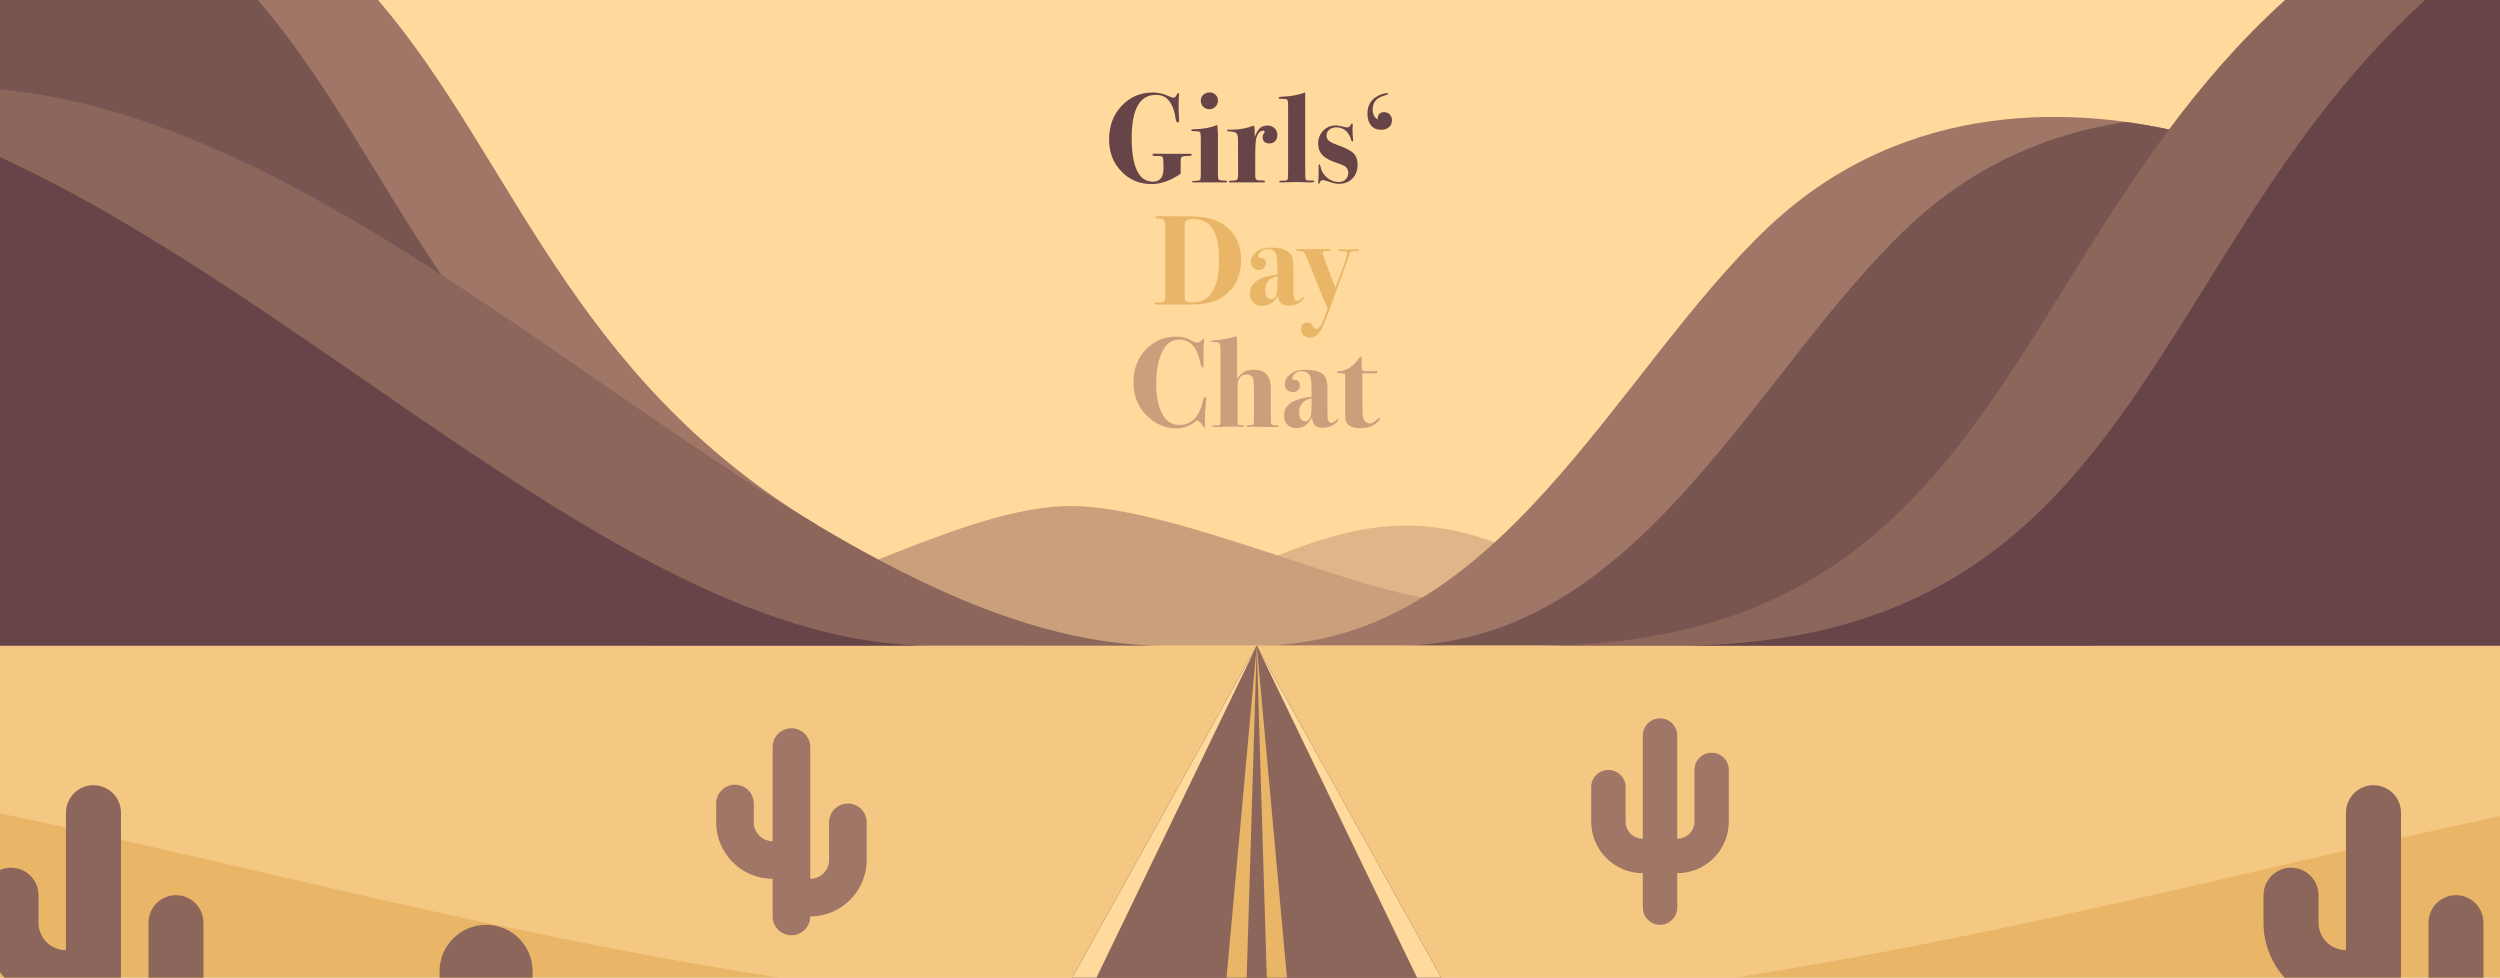 <?xml version="1.0" encoding="utf-8"?>
<!-- Generator: Adobe Illustrator 22.1.0, SVG Export Plug-In . SVG Version: 6.00 Build 0)  -->
<svg version="1.1" id="Ebene_1" xmlns="http://www.w3.org/2000/svg" xmlns:xlink="http://www.w3.org/1999/xlink" x="0px" y="0px"
	 viewBox="0 0 429.82 168.09" style="enable-background:new 0 0 429.82 168.09;" xml:space="preserve">
<style type="text/css">
	.st0{fill:#FFDA9C;}
	.st1{fill:#E0B587;}
	.st2{fill:#CA9F7C;}
	.st3{fill:#A07766;}
	.st4{fill:#795552;}
	.st5{fill:#E9B668;}
	.st6{opacity:0.5;}
	.st7{fill:#674447;}
	.st8{fill:#8C665B;}
</style>
<g>
	<g>
		<path class="st0" d="M247.78,168.09H0V0h429.82v168.09H247.79"/>
	</g>
	<g>
		<path class="st1" d="M285.403,103c-13.333,0-25.667-12.641-43.667-12.641S208.405,103,195.905,103
			s-19.835,8-19.835,8H275.737L285.403,103z"/>
	</g>
	<g>
		<path class="st2" d="M248.07,103c-12.5,0-46-16-64-16s-43.5,16-56,16s-16,8-16,8h136V103z"/>
	</g>
	<g>
		<path class="st3" d="M376.07,23c-18-4.5-47.995-6.646-72,16c-26.5,25-46.333,72-88,72h144l24-72L376.07,23L376.07,23z"
			/>
	</g>
	<g>
		<path class="st4" d="M376.07,23c-3.188-0.797-6.766-1.511-10.606-2.035
			c-12.497,1.842-25.659,6.964-37.394,18.035c-26.5,25-46.333,72-88,72h120l24-72L376.07,23z"/>
	</g>
	<g>
		<path class="st3" d="M0,27v15.61l56.07,20.39l5.95,1.92l40.97,13.26h0.01l37.66,12.18c-0.02-0.01-0.03-0.02-0.05-0.03
			C97.72,64.57,88.34,27.26,65,0h-20.66h-44.34v15.38C0,15.38,0,27,0,27z"/>
	</g>
	<g>
		<path class="st4" d="M120.07,90.36L80.55,77.58h-0.01L35.48,63L0,50.1V0h44.34
			C56.39,14.06,64.73,30.79,75.87,47.24c7.25,10.7,15.69,21.29,27.12,30.94H103
			C108.05,82.45,113.69,86.53,120.07,90.36z"/>
	</g>
	<g>
		<path class="st5" d="M247.78,168.09H0V111h429.82v57.09H247.79"/>
	</g>
	<g class="st6">
		<path class="st0" d="M247.78,168.09h-113.87C92.89,161.69,54.52,152.02,20.8,144.38
			c-3.2-0.73-6.35-1.43-9.46-2.11c-3.85-0.85-7.63-1.66-11.34-2.43V111h429.82v29.32
			c-5.53,1.17-11.2,2.42-17.02,3.73c-3.11,0.7-6.27,1.42-9.46,2.16
			c-31.75,7.3-67.3,15.98-105.11,21.88h-50.44"/>
	</g>
	<g>
		<path class="st7" d="M247.78,168.09h-63.43L216.07,111c0,0,0.02,0.04,0.06,0.11l0.01,0.01l0.06,0.12
			l0.23,0.42l0.05,0.08l0.33,0.6l0.1,0.18l1.55,2.78c0.12,0.21,0.24,0.43,0.37,0.66
			l0.17,0.32l0.22,0.39l0.48,0.87l0.13,0.22l0.12,0.22c0.05,0.08,0.09,0.16,0.14,0.25
			l0.2,0.37l0.02,0.04l0.58,1.04l0.33,0.59l1.61,2.9l0.41,0.74l0.36,0.65l0.38,0.68
			l3.2,5.76l0.73,1.32l0.63,1.13l0.45,0.81l1.08,1.95l3.06,5.5l1.28,2.31L235.37,145.75l0.84,1.51
			l0.13,0.23l0.12,0.21c0.22,0.4,0.45,0.81,0.67,1.22l0.52,0.93l0.42,0.76l0.95,1.7
			l1.96,3.54l1,1.8l4.83,8.68l0.02,0.04c0.12,0.21,0.24,0.42,0.35,0.64
			c0.13,0.23,0.26,0.46,0.39,0.69L247.78,168.09z"/>
	</g>
	<g>
		<path class="st8" d="M247.78,168.09h-63.43L216.07,111c0,0,0.02,0.04,0.06,0.11l0.01,0.01l0.06,0.12
			l0.23,0.42l0.05,0.08l0.33,0.6l0.1,0.18l1.55,2.78l0.21,0.39
			c0.11,0.19,0.22,0.39,0.33,0.59l0.22,0.39l0.48,0.87l0.13,0.22l0.12,0.22l0.13,0.25
			c0.07,0.12,0.14,0.24,0.21,0.37l0.02,0.04l0.58,1.04l0.33,0.59l1.61,2.9l0.41,0.74
			l0.36,0.65l0.38,0.68L227.18,131l0.73,1.32l0.63,1.13l0.45,0.81l1.08,1.95l3.06,5.5
			l1.28,2.31L235.37,145.75l0.84,1.51l0.13,0.23l0.12,0.21l0.47,0.84c0.24,0.44,0.48,0.87,0.72,1.31
			l0.42,0.76l0.95,1.7l1.96,3.54l1,1.8l4.83,8.68l0.02,0.04l0.32,0.57
			c0.06,0.1,0.11,0.2,0.17,0.3l0.06,0.11l0.19,0.35L247.78,168.09z"/>
		<path class="st8" d="M247.78,168.09h0.01"/>
	</g>
	<g>
		<g>
			<g>
				<path class="st8" d="M91.57,167v1.09h-16V167c0-4.42,3.58-8,8-8S91.57,162.58,91.57,167z"/>
			</g>
		</g>
	</g>
	<g>
		<g>
			<g>
				<path class="st3" d="M285.403,159c-1.635,0-2.958-1.325-2.958-2.958v-29.583
					c0-1.634,1.323-2.958,2.958-2.958s2.958,1.325,2.958,2.958v29.583C288.362,157.675,287.039,159,285.403,159
					z"/>
			</g>
		</g>
		<g>
			<g>
				<path class="st3" d="M288.362,150.125h-5.917c-4.894,0-8.875-3.981-8.875-8.875v-5.917
					c0-1.634,1.323-2.958,2.958-2.958s2.958,1.325,2.958,2.958V141.25c0,1.631,1.326,2.958,2.958,2.958
					h5.917c1.632,0,2.958-1.328,2.958-2.958v-8.875c0-1.634,1.323-2.958,2.958-2.958
					s2.958,1.325,2.958,2.958v8.875C297.237,146.144,293.256,150.125,288.362,150.125z"/>
			</g>
		</g>
	</g>
	<g>
		<path class="st8" d="M200.07,111H0V15.38c25.67,2.35,51.01,15.78,75.87,31.86
			c21.99,14.23,43.6,30.53,64.74,43.09c0.02,0.01,0.03,0.02,0.05,0.03
			C144.12,92.41,147.56,94.37,150.99,96.19c9.65,5.15,19.2,9.29,28.64,11.87
			C186.5,109.95,193.32,111,200.07,111z"/>
	</g>
	<g>
		<path class="st8" d="M429.82,0v111h-165.75c4.36,0,8.48-0.2,12.38-0.59
			c56.32-5.55,67.78-49.6,96.46-88.14C378.69,14.5,385.17,6.96,392.86,0H429.82z"/>
	</g>
	<g>
		<g>
			<polygon class="st5" points="216.07,111 221.26,168.09 217.8,168.09 			"/>
		</g>
		<g>
			<polygon class="st5" points="216.07,111 214.34,168.09 210.88,168.09 			"/>
		</g>
	</g>
	<g>
		<polygon class="st0" points="216.07,111 188.51,168.09 184.35,168.09 		"/>
	</g>
	<g>
		<polygon class="st0" points="247.78,168.09 243.63,168.09 216.2,111.24 216.43,111.66 216.48,111.74 
			216.81,112.34 216.91,112.52 218.46,115.3 218.67,115.69 218.83,115.96 219,116.28 
			219.22,116.67 219.7,117.54 219.83,117.76 219.95,117.98 220.08,118.23 220.09,118.23 
			220.29,118.6 220.31,118.64 220.89,119.68 221.22,120.27 222.83,123.17 223.24,123.91 
			223.6,124.56 223.98,125.24 227.18,131 227.91,132.32 228.54,133.45 228.99,134.26 
			230.07,136.21 233.13,141.71 234.41,144.02 235.37,145.75 236.21,147.26 236.34,147.49 
			236.46,147.7 236.93,148.54 237.13,148.92 237.65,149.85 238.07,150.61 239.02,152.31 
			240.98,155.85 241.98,157.65 246.81,166.33 246.83,166.37 247.15,166.94 247.18,167.01 
			247.32,167.24 247.38,167.35 247.57,167.7 		"/>
	</g>
	<g>
		<path class="st7" d="M160.07,111H0V27c20.98,9.66,41.68,23.9,62.02,37.92
			c6.21,4.29,12.38,8.56,18.52,12.66h0.01C95.77,87.76,110.75,96.97,125.47,103.13h0.01
			C137.18,108.03,148.72,111,160.07,111z"/>
	</g>
	<g>
		<path class="st3" d="M145.775,138.148c-1.788,0-3.235,1.448-3.235,3.235v6.47c0,1.783-1.45,3.235-3.235,3.235
			v-22.644c0-1.786-1.447-3.235-3.235-3.235s-3.235,1.448-3.235,3.235v16.174c-1.785,0-3.235-1.452-3.235-3.235
			v-3.235c0-1.786-1.447-3.235-3.235-3.235s-3.235,1.448-3.235,3.235v3.235c0,5.351,4.353,9.705,9.705,9.705
			v6.47c0,1.786,1.447,3.235,3.235,3.235s3.235-1.448,3.235-3.235c5.351,0,9.705-4.353,9.705-9.705v-6.47
			C149.009,139.596,147.563,138.148,145.775,138.148z"/>
	</g>
	<g>
		<path class="st8" d="M412.8,139.73v28.36h-20.02c-2.25-2.5-3.62-5.82-3.62-9.45v-4.73
			c0-2.61,2.12-4.73,4.73-4.73s4.73,2.12,4.73,4.73v4.73c0,2.6,2.12,4.72,4.72,4.72v-23.63
			c0-2.61,2.12-4.73,4.73-4.73S412.8,137.12,412.8,139.73z"/>
		<path class="st8" d="M426.98,158.64v9.45h-9.45v-9.45c0-2.61,2.11-4.73,4.72-4.73
			C424.87,153.91,426.98,156.03,426.98,158.64z"/>
	</g>
	<g>
		<path class="st8" d="M20.8,139.73v28.36H0.78C0.51,167.79,0.25,167.48,0,167.15v-17.58
			c0.58-0.25,1.22-0.39,1.89-0.39c2.61,0,4.73,2.12,4.73,4.73v4.73
			c0,2.6,2.12,4.72,4.72,4.72v-23.63c0-2.61,2.12-4.73,4.73-4.73S20.8,137.12,20.8,139.73z"/>
		<path class="st8" d="M34.98,158.64v9.45h-9.45v-9.45c0-2.61,2.11-4.73,4.72-4.73
			S34.98,156.03,34.98,158.64z"/>
	</g>
	<g>
		<path class="st7" d="M429.82,0v111h-141.75c55.57,0,72.72-32.49,94.34-67.03c0,0,0-0.01,0.01-0.01
			C391.88,28.85,402.19,13.35,416.96,0H429.82z"/>
	</g>
</g>
<g>
	<path class="st7" d="M204.893,26.629c0,0.139-0.275,0.201-0.825,0.187
		c-0.652-0.014-1,0.131-1.042,0.438c-0.029,0.175-0.043,0.751-0.043,1.728c0,0.336,0,0.634,0,0.897
		c-1.743,1.181-3.406,1.771-4.987,1.771c-2.08,0-3.819-0.732-5.218-2.197
		c-1.399-1.465-2.098-3.288-2.098-5.471c0-2.314,0.717-4.24,2.153-5.778
		c1.436-1.538,3.237-2.307,5.405-2.307c0.893,0,1.816,0.22,2.768,0.659
		c0.352,0.161,0.593,0.242,0.725,0.242c0.234,0,0.432-0.176,0.593-0.527
		c0.073-0.176,0.154-0.264,0.242-0.264c0.102,0,0.154,0.074,0.154,0.22
		c0,0.029-0.022,0.322-0.066,0.879c-0.015,0.176-0.022,0.593-0.022,1.252
		c0,0.499,0.029,1.26,0.088,2.285c0,0.278-0.074,0.417-0.22,0.417
		c-0.206,0-0.344-0.293-0.417-0.879c-0.176-1.289-0.601-2.307-1.274-3.054
		c-0.498-0.542-1.194-0.813-2.087-0.813c-2.769,0-4.152,2.46-4.152,7.382
		c0,3.062,0.456,5.192,1.368,6.393c0.573,0.762,1.338,1.143,2.294,1.143
		c1.206,0,1.809-0.761,1.809-2.285c0-1.143-0.048-1.783-0.145-1.922s-0.345-0.209-0.745-0.209h-0.555
		c-0.312,0-0.467-0.066-0.467-0.198s0.124-0.198,0.374-0.198c0.512,0,1.157,0.008,1.933,0.022h1.406
		c0.278,0,0.721,0,1.329,0c0.607,0,1,0,1.175,0h0.286C204.805,26.442,204.893,26.505,204.893,26.629z"
		/>
	<path class="st7" d="M210.934,31.21c0,0.103-0.066,0.154-0.197,0.154h-2.912h-2.101
		c-0.088,0-0.197,0-0.329,0c-0.117,0-0.183,0-0.197,0c-0.175,0-0.263-0.047-0.263-0.141
		c0-0.07,0.168-0.111,0.505-0.123c0.498-0.014,0.791-0.07,0.879-0.166s0.131-0.386,0.131-0.873
		v-6.337c0-0.56-0.047-0.895-0.143-1.005s-0.384-0.166-0.868-0.166c-0.308,0-0.487-0.007-0.539-0.022
		c-0.051-0.014-0.077-0.066-0.077-0.154c0-0.102,0.11-0.154,0.33-0.154
		c1.611-0.014,2.988-0.264,4.13-0.747c0.029,0.176,0.066,0.659,0.11,1.45v2.79v4.13
		c0,0.601,0.055,0.953,0.165,1.055c0.11,0.103,0.487,0.154,1.131,0.154
		C210.853,31.056,210.934,31.108,210.934,31.21z M209.396,17.281c0,0.41-0.143,0.762-0.427,1.054
		c-0.285,0.293-0.629,0.439-1.034,0.439c-0.419,0-0.771-0.139-1.056-0.417
		c-0.285-0.278-0.427-0.629-0.427-1.054c0-0.41,0.143-0.747,0.427-1.011s0.651-0.396,1.101-0.396
		c0.405,0,0.741,0.132,1.011,0.396C209.261,16.556,209.396,16.886,209.396,17.281z"/>
	<path class="st7" d="M219.611,23.213c0,0.425-0.125,0.773-0.373,1.043c-0.25,0.271-0.572,0.407-0.967,0.407
		c-0.791,0-1.186-0.366-1.186-1.099c0-0.249,0.094-0.498,0.285-0.747
		c0.043-0.058,0.066-0.11,0.066-0.154c0-0.132-0.096-0.198-0.283-0.198
		c-0.491,0-0.867,0.387-1.127,1.162c-0.145,0.438-0.216,1.512-0.216,3.221v1.6v1.929
		c0,0.395,0.198,0.606,0.593,0.635c0.234,0.015,0.512,0.022,0.834,0.022
		c0.162,0.015,0.242,0.066,0.242,0.154c0,0.117-0.066,0.176-0.197,0.176h-0.439
		c-0.133,0-0.77,0-1.912,0c0.058,0-0.271,0-0.989,0h-1.077h-0.834c-0.146,0-0.315,0-0.505,0
		c-0.162,0-0.242-0.047-0.242-0.143s0.102-0.143,0.308-0.143c0.6-0.014,0.963-0.077,1.087-0.186
		s0.187-0.435,0.187-0.975l-0.022-5.917c0-0.497-0.069-0.84-0.208-1.03s-0.45-0.307-0.934-0.351
		c-0.381-0.027-0.597-0.048-0.648-0.062s-0.077-0.062-0.077-0.144c0-0.083,0.059-0.124,0.176-0.124
		c0.132,0,0.256,0,0.374,0h0.439c1.127,0,2.343-0.234,3.647-0.703
		c0.073,0.293,0.11,0.63,0.11,1.01v0.923c0.278-0.709,0.582-1.209,0.912-1.499
		c0.33-0.29,0.758-0.435,1.285-0.435c0.498,0,0.904,0.154,1.219,0.461
		C219.455,22.356,219.611,22.745,219.611,23.213z"/>
	<path class="st7" d="M225.961,31.199c0,0.11-0.277,0.165-0.832,0.165c-0.131,0-0.539-0.015-1.226-0.044
		c-0.351-0.015-0.693-0.022-1.028-0.022c-0.321,0-0.92,0.015-1.795,0.044l-0.657,0.022
		c-0.321,0.015-0.481-0.037-0.481-0.153c0-0.117,0.168-0.168,0.505-0.154
		c0.513,0.015,0.81-0.037,0.891-0.153c0.08-0.117,0.12-0.556,0.12-1.316V18.026
		c0-0.497-0.052-0.793-0.155-0.888c-0.104-0.095-0.409-0.143-0.913-0.143
		c-0.372,0-0.558-0.054-0.558-0.164c0-0.124,0.19-0.194,0.569-0.21
		c1.632-0.059,2.966-0.308,4.001-0.747c0,0.439,0,3.01,0,7.711v5.471
		c0,0.996,0.025,1.578,0.077,1.747c0.051,0.168,0.23,0.245,0.538,0.23h0.659
		C225.865,31.034,225.961,31.089,225.961,31.199z"/>
	<path class="st7" d="M233.409,28.31c0,0.981-0.3,1.776-0.898,2.384s-1.372,0.912-2.321,0.912
		c-0.467,0-1.021-0.118-1.664-0.352c-0.526-0.19-0.869-0.286-1.029-0.286
		c-0.277,0-0.46,0.106-0.548,0.319c-0.088,0.212-0.153,0.318-0.196,0.318
		c-0.088,0-0.132-0.052-0.132-0.155c0-0.089,0.012-0.229,0.035-0.42
		c0.035-0.28,0.053-0.767,0.053-1.459c0-0.029,0-0.103,0-0.221c0-0.118,0-0.28,0-0.486V28.487
		c0-0.162,0.036-0.243,0.109-0.243c0.087,0,0.152,0.11,0.196,0.33
		c0.132,0.776,0.504,1.424,1.116,1.944s1.298,0.78,2.056,0.78c0.481,0,0.872-0.15,1.171-0.45
		s0.448-0.692,0.448-1.176c0-0.38-0.139-0.703-0.417-0.966c-0.205-0.19-0.755-0.432-1.648-0.725
		c-1.098-0.366-1.893-0.809-2.383-1.329c-0.491-0.52-0.736-1.183-0.736-1.988
		c0-0.864,0.293-1.596,0.879-2.197c0.585-0.6,1.303-0.9,2.153-0.9
		c0.321,0,0.878,0.103,1.669,0.308c0.117,0.029,0.205,0.044,0.264,0.044
		c0.322,0,0.563-0.198,0.726-0.593c0.029-0.073,0.065-0.11,0.109-0.11
		c0.103,0,0.154,0.088,0.154,0.264l-0.022,0.417c-0.015,0.059-0.021,0.161-0.021,0.307
		c0,0.601,0.036,1.216,0.109,1.846v0.11c0,0.117-0.044,0.176-0.132,0.176
		c-0.073,0-0.132-0.066-0.176-0.198c-0.425-1.494-1.289-2.241-2.593-2.241
		c-0.482,0-0.882,0.131-1.197,0.395c-0.314,0.264-0.472,0.601-0.472,1.011
		c0,0.381,0.132,0.681,0.396,0.901s0.775,0.469,1.537,0.747c1.333,0.469,2.233,0.938,2.703,1.406
		C233.174,26.824,233.409,27.475,233.409,28.31z"/>
	<path class="st7" d="M239.318,20.709c0,0.483-0.172,0.872-0.516,1.165
		c-0.345,0.293-0.803,0.439-1.373,0.439c-0.719,0-1.286-0.248-1.703-0.744
		c-0.417-0.496-0.626-1.167-0.626-2.014c0-1.343,0.52-2.321,1.56-2.934
		c0.703-0.409,1.325-0.613,1.867-0.613c0.103,0,0.154,0.037,0.154,0.109
		c0,0.088-0.059,0.139-0.176,0.153c-0.63,0.189-1.092,0.365-1.384,0.525
		c-0.747,0.438-1.121,1.115-1.121,2.033c0,0.802,0.286,1.371,0.857,1.706
		c0-0.835,0.365-1.252,1.098-1.252c0.41,0,0.74,0.132,0.989,0.396S239.318,20.284,239.318,20.709z"/>
	<path class="st5" d="M213.384,44.652c0,1.67-0.381,3.112-1.143,4.328
		c-0.791,1.274-1.941,2.205-3.449,2.79c-1.025,0.396-2.556,0.593-4.592,0.593
		c-0.029,0-0.19,0-0.483,0c-0.293,0-0.718,0-1.274,0h-0.791c-0.029,0-0.505,0-1.428,0h-1.384
		c-0.22,0-0.33-0.059-0.33-0.176c0-0.146,0.205-0.212,0.615-0.198
		c0.629,0.015,1.011-0.095,1.142-0.33c0.059-0.102,0.088-0.549,0.088-1.34V39.138
		c0-0.645-0.044-1.04-0.132-1.187c-0.146-0.264-0.52-0.388-1.12-0.374
		c-0.322,0.015-0.483-0.059-0.483-0.22c0-0.132,0.102-0.198,0.308-0.198h0.396
		c0.878,0,1.728,0.008,2.548,0.022c1.172,0.015,2.08,0.022,2.724,0.022
		c2.666,0,4.709,0.549,6.13,1.648C212.498,40.229,213.384,42.163,213.384,44.652z M209.583,44.663
		c0-2.42-0.359-4.191-1.077-5.313c-0.718-1.123-1.845-1.684-3.383-1.684
		c-0.557,0-0.923,0.059-1.099,0.176c-0.234,0.146-0.351,0.491-0.351,1.034v11.266
		c0,0.968,0.058,1.503,0.176,1.606c0.175,0.162,0.563,0.242,1.164,0.242
		C208.06,51.99,209.583,49.548,209.583,44.663z"/>
	<path class="st5" d="M224.236,51.179c0,0.119-0.117,0.282-0.352,0.49
		c-0.629,0.581-1.406,0.87-2.328,0.87c-0.602,0-1.037-0.126-1.309-0.378
		c-0.27-0.252-0.449-0.704-0.537-1.357c-0.66,1.201-1.561,1.802-2.703,1.802
		c-0.629,0-1.138-0.198-1.526-0.593s-0.582-0.908-0.582-1.538c0-1.845,1.581-2.936,4.745-3.273
		v-0.461c0-1.464-0.051-2.365-0.154-2.702l-0.021-0.11c-0.205-0.732-0.725-1.098-1.561-1.098
		c-0.482,0-0.871,0.139-1.164,0.417c-0.293,0.279-0.439,0.549-0.439,0.813
		c0,0.146,0.176,0.234,0.527,0.264c0.527,0.044,0.791,0.366,0.791,0.967
		c0,0.322-0.105,0.59-0.318,0.802c-0.213,0.212-0.486,0.319-0.824,0.319
		c-0.424,0-0.772-0.128-1.043-0.385c-0.271-0.256-0.406-0.582-0.406-0.978
		c0-0.629,0.314-1.201,0.944-1.714c0.63-0.512,1.458-0.769,2.483-0.769
		c1.523,0,2.584,0.271,3.186,0.812c0.482,0.454,0.725,1.245,0.725,2.373v3.757
		c0,0.732,0.008,1.157,0.021,1.274c0.074,0.615,0.285,0.923,0.637,0.923
		c0.25,0,0.557-0.176,0.924-0.527c0.072-0.073,0.131-0.11,0.176-0.11
		C224.199,51.067,224.236,51.105,224.236,51.179z M219.645,48.563v-1.077
		c-1.42,0.278-2.131,1.084-2.131,2.417c0,1.025,0.352,1.538,1.055,1.538
		c0.395,0,0.674-0.22,0.834-0.659C219.564,50.343,219.645,49.603,219.645,48.563z"/>
	<path class="st5" d="M233.64,42.982c0,0.103-0.029,0.165-0.088,0.187s-0.264,0.033-0.615,0.033
		c-0.396,0-0.63,0.022-0.703,0.066l-0.132,0.242l-0.264,0.769c-0.117,0.352-0.381,1.062-0.79,2.131
		c-0.03,0.088-0.352,0.988-0.967,2.702c-1.45,4.057-2.388,6.51-2.812,7.36
		c-0.527,1.055-1.201,1.582-2.021,1.582c-0.469,0-0.846-0.139-1.131-0.417
		c-0.286-0.279-0.429-0.645-0.429-1.099c0-0.718,0.396-1.077,1.187-1.077
		c0.264,0,0.476,0.088,0.637,0.264c0.073,0.073,0.198,0.278,0.374,0.615
		c0.102,0.146,0.241,0.22,0.417,0.22c0.293,0,0.575-0.246,0.846-0.736
		c0.271-0.491,0.641-1.417,1.109-2.78c-0.116-0.234-0.343-0.754-0.68-1.56
		c-0.439-1.113-1.026-2.57-1.76-4.372c-0.175-0.439-0.569-1.399-1.183-2.879
		c-0.206-0.519-0.382-0.827-0.528-0.926s-0.483-0.156-1.012-0.172c-0.176,0-0.264-0.051-0.264-0.154
		c0-0.102,0.088-0.153,0.264-0.153h0.396c0.22,0,0.549,0,0.988,0s0.776,0,1.011,0h2.68
		c0.088,0,0.19,0,0.308,0c0.161,0,0.242,0.051,0.242,0.153c0,0.132-0.22,0.191-0.659,0.176
		c-0.439-0.014-0.659,0.081-0.659,0.286c0,0.147,0.059,0.374,0.176,0.681
		c0.161,0.41,0.249,0.652,0.264,0.725c0.718,1.992,1.304,3.508,1.758,4.548
		c1.362-3.471,2.043-5.449,2.043-5.932c0-0.161-0.169-0.242-0.505-0.242
		c-0.703,0-1.055-0.066-1.055-0.198c0-0.131,0.088-0.197,0.264-0.197
		c0.146,0,0.292,0.007,0.439,0.022c0.277,0.029,0.658,0.044,1.142,0.044
		c0.059,0,0.275-0.011,0.648-0.033c0.374-0.022,0.619-0.033,0.736-0.033h0.132
		C233.574,42.829,233.64,42.88,233.64,42.982z"/>
	<path class="st2" d="M207.375,68.53l-0.022,0.374c0,0.074-0.037,0.535-0.109,1.384
		c-0.059,0.645-0.088,1.143-0.088,1.494c0,0.439,0.007,0.806,0.022,1.099
		c0.014,0.103,0.022,0.228,0.022,0.374c0,0.161-0.037,0.242-0.11,0.242
		c-0.074,0-0.154-0.073-0.242-0.22c-0.323-0.527-0.667-0.871-1.033-1.033
		c-1.099,0.938-2.278,1.406-3.537,1.406c-1.919,0-3.611-0.717-5.075-2.153
		c-1.553-1.523-2.329-3.441-2.329-5.756c0-2.241,0.699-4.112,2.098-5.613
		c1.398-1.501,3.145-2.252,5.24-2.252c0.967,0,1.831,0.22,2.592,0.659
		c0.439,0.249,0.761,0.374,0.967,0.374c0.308,0,0.593-0.139,0.857-0.417
		c0.19-0.205,0.308-0.308,0.352-0.308c0.058,0,0.088,0.051,0.088,0.154
		c0,0.044-0.008,0.11-0.022,0.198c-0.088,0.498-0.132,1.113-0.132,1.845
		c0,0.074,0.007,0.374,0.022,0.901c0,0.513,0,0.857,0,1.033v0.483c0,0.264-0.074,0.396-0.22,0.396
		c-0.118,0-0.235-0.286-0.352-0.857c-0.527-2.636-1.736-3.955-3.625-3.955
		c-1.494,0-2.578,0.967-3.251,2.9c-0.469,1.318-0.703,2.9-0.703,4.746
		c0,2.739,0.556,4.746,1.669,6.02c0.586,0.674,1.354,1.011,2.307,1.011
		c2.065,0,3.419-1.376,4.064-4.13c0.102-0.454,0.22-0.681,0.352-0.681
		C207.323,68.245,207.389,68.34,207.375,68.53z"/>
	<path class="st2" d="M219.832,73.276c0,0.088-0.066,0.132-0.199,0.132c0.016,0-0.131,0-0.438,0
		c-0.309,0-0.564,0-0.77,0h-0.549c-1.26,0-2.037-0.022-2.33-0.066h-0.352l-0.527,0.066
		c-0.19,0.015-0.286-0.041-0.286-0.166c0-0.095,0.037-0.142,0.11-0.142h0.505
		c0.322,0.015,0.505-0.073,0.549-0.264c0.029-0.117,0.044-0.849,0.044-2.197v-3.273
		c0-1.362-0.065-2.167-0.196-2.417c-0.189-0.38-0.552-0.571-1.09-0.571
		c-0.567,0-1.003,0.258-1.308,0.773c-0.146,0.25-0.218,0.788-0.218,1.612v3.466c0,1.075,0,1.663,0,1.766
		v0.265v0.53c-0.015,0.221,0.287,0.331,0.904,0.331c0.129,0,0.194,0.044,0.194,0.133
		c0,0.103-0.095,0.154-0.285,0.154h-0.176c-0.118-0.044-0.293-0.066-0.527-0.066h-0.967l-1.23,0.022
		l-1.296,0.044h-0.659c-0.22,0-0.33-0.044-0.33-0.132c0-0.044,0.014-0.073,0.044-0.088
		c0.029-0.014,0.095-0.022,0.198-0.022c0.556,0,0.886-0.022,0.989-0.066
		c0.102-0.044,0.168-0.212,0.198-0.505c0.014-0.176,0.022-1.055,0.022-2.636v-8.063
		c0-1.582-0.033-2.494-0.099-2.735s-0.377-0.362-0.934-0.362c-0.425,0-0.637-0.044-0.637-0.132
		s0.248-0.146,0.743-0.176c1.123-0.073,2.179-0.264,3.17-0.571
		c0.189-0.058,0.328-0.088,0.415-0.088c0.117,0,0.175,0.41,0.175,1.23v0.439
		c0,0.293,0,0.681,0,1.164c0,0.469,0,0.791,0,0.967V65.125c0.424-0.6,0.838-1.011,1.241-1.23
		c0.403-0.22,0.948-0.33,1.637-0.33c1.45,0,2.358,0.586,2.724,1.757
		c0.133,0.381,0.199,0.996,0.199,1.846v5.119c0,0.381,0.061,0.615,0.186,0.703
		s0.436,0.132,0.934,0.132C219.758,73.122,219.832,73.174,219.832,73.276z"/>
	<path class="st2" d="M230.092,72.179c0,0.119-0.118,0.282-0.352,0.49
		c-0.63,0.581-1.406,0.87-2.329,0.87c-0.601,0-1.036-0.126-1.308-0.378
		c-0.271-0.252-0.45-0.704-0.538-1.357c-0.659,1.201-1.56,1.802-2.702,1.802
		c-0.63,0-1.139-0.198-1.526-0.593c-0.389-0.396-0.583-0.908-0.583-1.538
		c0-1.845,1.582-2.936,4.746-3.273v-0.461c0-1.464-0.052-2.365-0.154-2.702l-0.021-0.11
		c-0.205-0.732-0.726-1.098-1.561-1.098c-0.482,0-0.871,0.139-1.164,0.417
		c-0.293,0.279-0.439,0.549-0.439,0.813c0,0.146,0.176,0.234,0.527,0.264
		c0.527,0.044,0.791,0.366,0.791,0.967c0,0.322-0.106,0.59-0.318,0.802
		c-0.213,0.212-0.487,0.319-0.824,0.319c-0.425,0-0.772-0.128-1.043-0.385
		c-0.271-0.256-0.407-0.582-0.407-0.978c0-0.629,0.315-1.201,0.945-1.714
		c0.629-0.512,1.457-0.769,2.482-0.769c1.523,0,2.585,0.271,3.186,0.812
		c0.483,0.454,0.725,1.245,0.725,2.373v3.757c0,0.732,0.008,1.157,0.022,1.274
		c0.073,0.615,0.285,0.923,0.637,0.923c0.249,0,0.557-0.176,0.923-0.527
		c0.073-0.073,0.132-0.11,0.176-0.11C230.055,72.067,230.092,72.105,230.092,72.179z M225.5,69.563
		v-1.077c-1.421,0.278-2.131,1.084-2.131,2.417c0,1.025,0.351,1.538,1.054,1.538
		c0.396,0,0.674-0.22,0.835-0.659C225.419,71.343,225.5,70.603,225.5,69.563z"/>
	<path class="st2" d="M237.275,71.936c0,0.162-0.141,0.374-0.421,0.637
		c-0.723,0.688-1.719,1.033-2.987,1.033c-1.166,0-1.934-0.286-2.302-0.857
		c-0.147-0.22-0.232-0.424-0.255-0.615c-0.021-0.19-0.033-0.681-0.033-1.472v-1.055
		c0.029-0.278,0.044-0.571,0.044-0.879l-0.044-0.461v-1.977v-1.582c0-0.264-0.036-0.417-0.109-0.461
		s-0.293-0.066-0.659-0.066c-0.439,0-0.659-0.058-0.659-0.176c0-0.087,0.08-0.146,0.241-0.175
		c1.377-0.044,2.563-0.791,3.56-2.241c0.132-0.205,0.234-0.308,0.308-0.308
		c0.088,0,0.132,0.103,0.132,0.308c-0.015,1.26,0.036,1.948,0.153,2.065s0.477,0.176,1.077,0.176
		c0.615,0,1.047-0.029,1.296-0.088c0.029-0.015,0.059-0.022,0.088-0.022
		c0.059,0,0.088,0.046,0.088,0.138c0,0.215-0.095,0.322-0.283,0.322
		c-0.596,0.016-1.257,0.023-1.982,0.023c-0.058,0-0.159,0-0.305,0v0.459
		c0,3.906,0.029,6.194,0.088,6.864c0.134,0.845,0.55,1.268,1.249,1.268
		c0.312,0,0.713-0.22,1.204-0.659c0.237-0.205,0.386-0.308,0.445-0.308
		C237.253,71.826,237.275,71.863,237.275,71.936z"/>
</g>
</svg>
